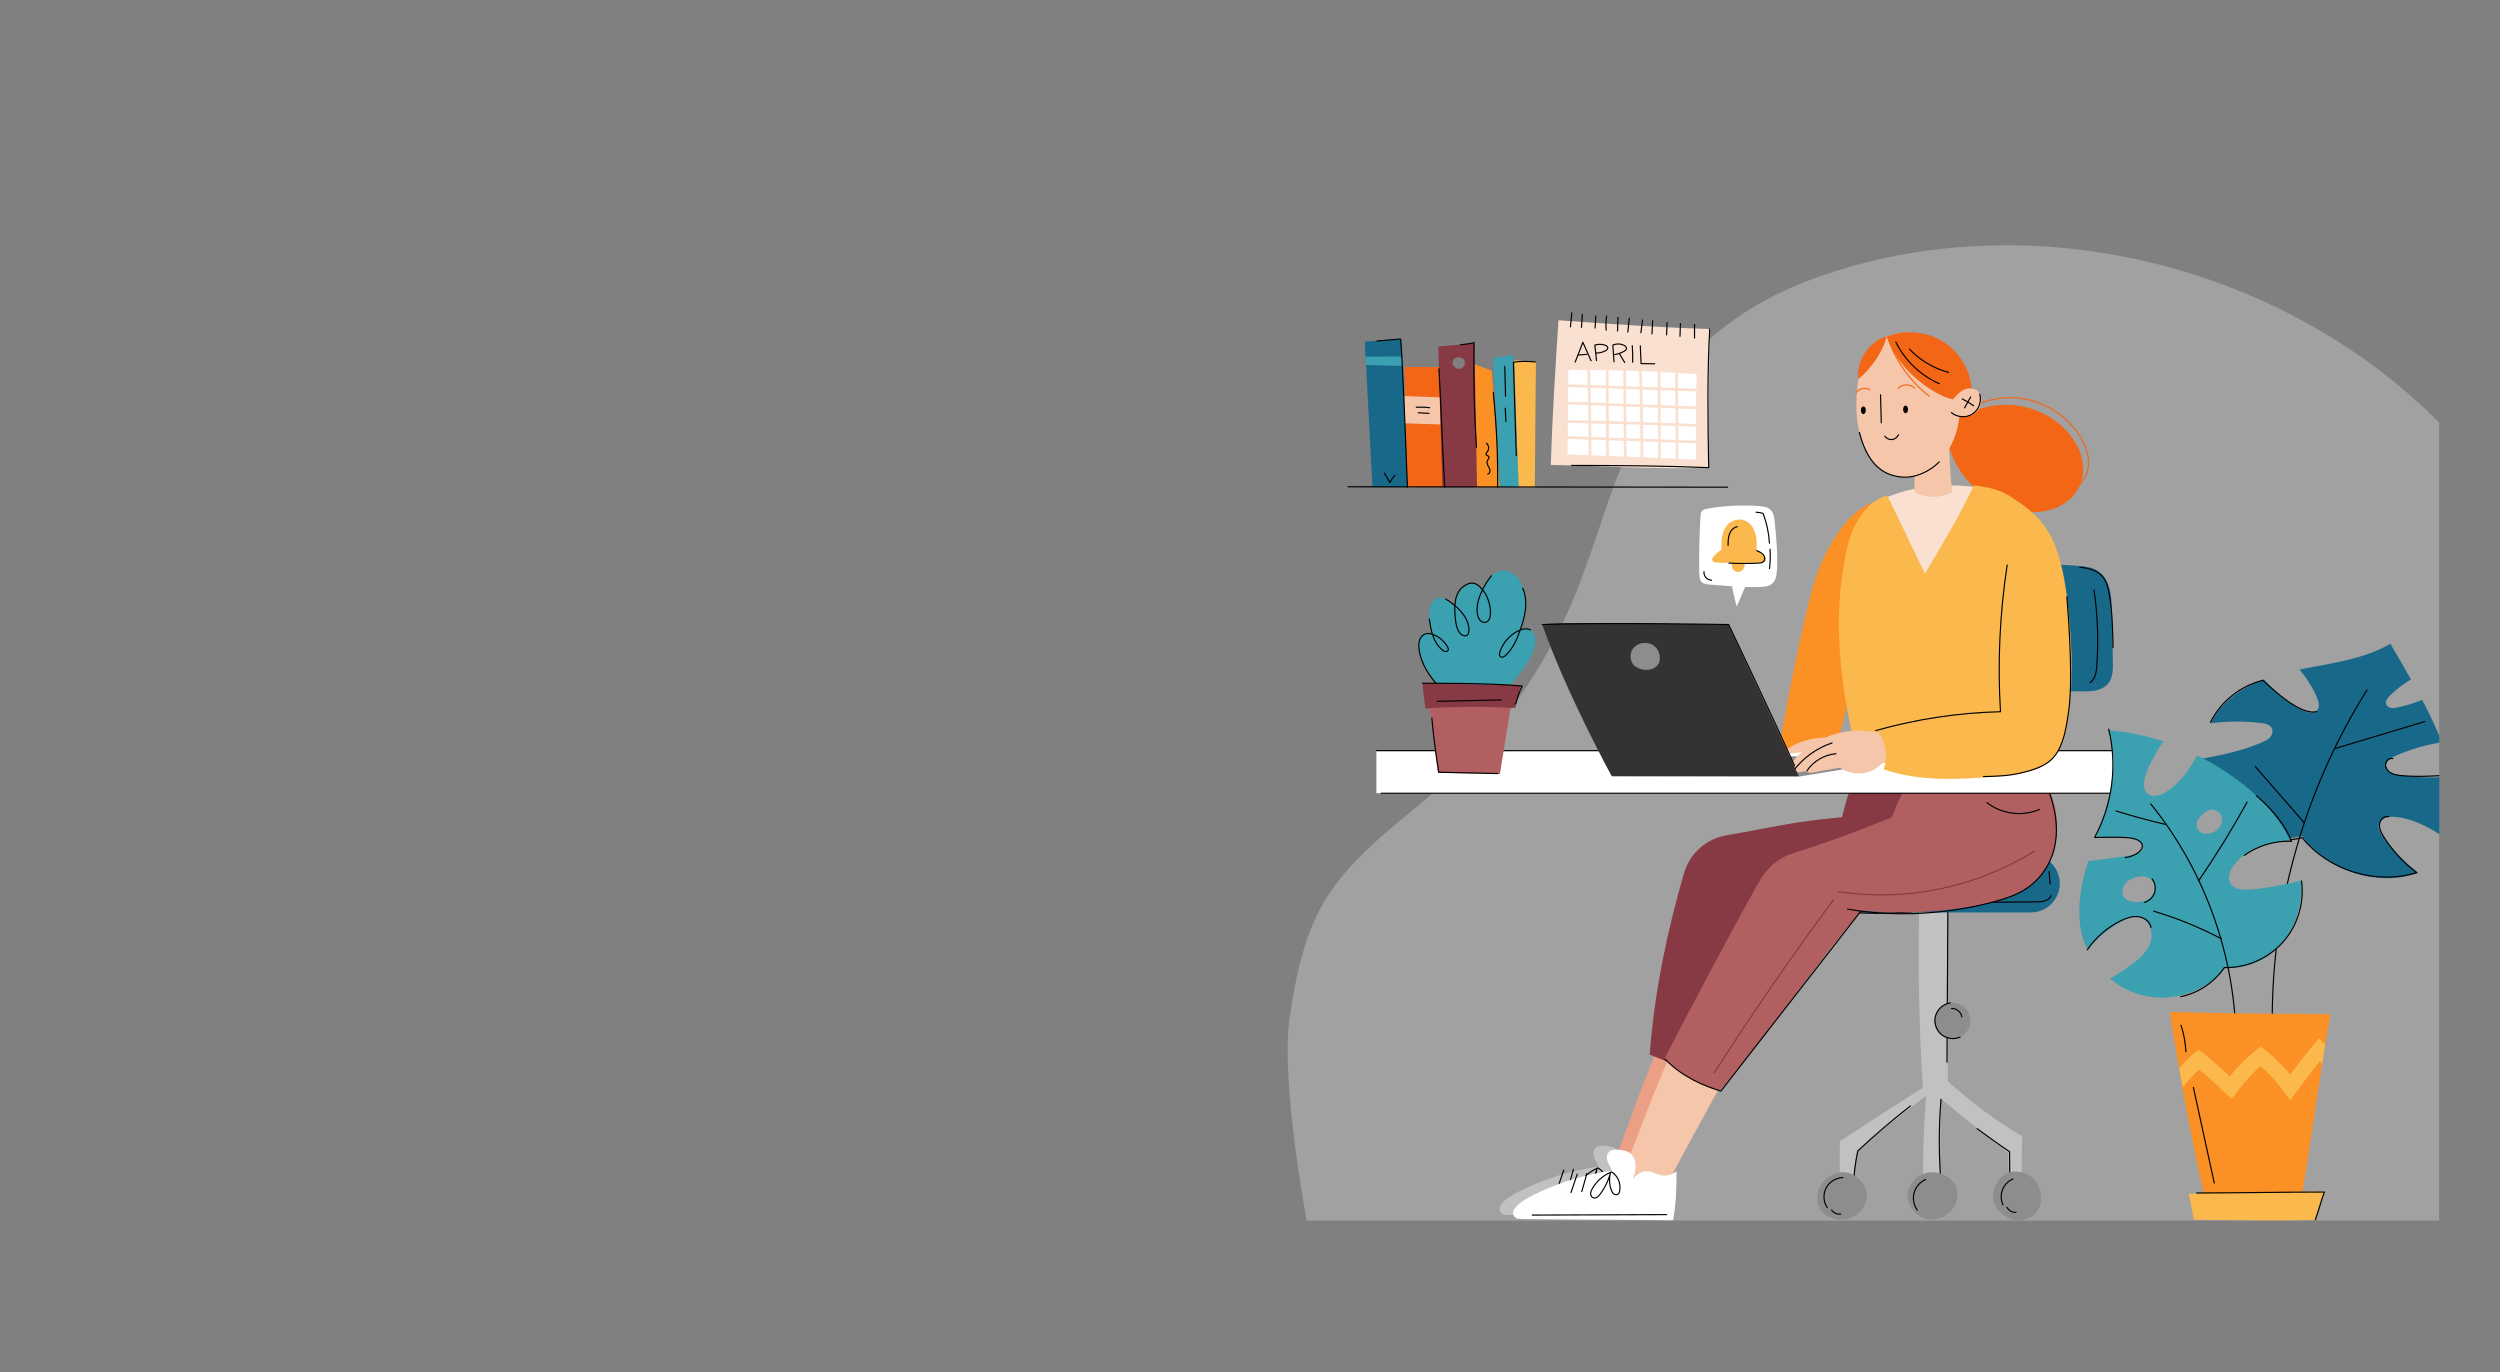 <?xml version="1.0" encoding="UTF-8"?>
<svg id="a" data-name="Layer 1" xmlns="http://www.w3.org/2000/svg" xmlns:xlink="http://www.w3.org/1999/xlink" viewBox="0 0 1399.41 768.08">
  <rect x="0" y="0" width="1399.41" height="768.08" fill="#808080" stroke="none"/>
  <defs>
    <style>
      .c {
        fill: #c1c1c1;
      }

      .c, .d, .e, .f, .g, .h, .i, .j, .k, .l, .m, .n, .o, .p, .q, .r {
        stroke-width: 0px;
      }

      .d {
        fill: #186889;
      }

      .s {
        opacity: .5;
      }

      .e {
        fill: #353234;
      }

      .f {
        fill: #fbb94d;
      }

      .g {
        fill: #f5c6a9;
      }

      .i, .t, .u, .v, .w {
        fill: none;
      }

      .x {
        clip-path: url(#b);
      }

      .j {
        fill: #b15f60;
      }

      .k {
        fill: #fff;
      }

      .l {
        fill: #8d8d8d;
      }

      .t {
        opacity: .01;
      }

      .t, .u {
        stroke: #000;
      }

      .t, .u, .v, .w {
        stroke-linecap: round;
        stroke-linejoin: round;
        stroke-width: .65px;
      }

      .m {
        fill: #f36615;
      }

      .n {
        fill: #eba085;
      }

      .o {
        fill: #f9e0d1;
      }

      .p {
        fill: #873944;
      }

      .q {
        fill: #fb9024;
      }

      .v {
        stroke: #873944;
      }

      .w {
        stroke: #f36615;
      }

      .r {
        fill: #3ba0b0;
      }
    </style>
    <clipPath id="b">
      <rect class="i" width="1365.46" height="768.08"/>
    </clipPath>
  </defs>
  <g class="x">
    <g class="s">
      <path class="c" d="m1382.37,255.14c-82.76-98.21-225.43-141.27-348.7-105.25-16.08,4.7-31.86,10.64-46.52,18.73-27.57,15.22-50.86,38.12-66.55,65.43-18.03,31.38-25.79,67.49-39.7,100.91-16.6,39.88-42.18,76-74.29,104.9-22.93,20.63-49.69,38.29-65.35,64.86-11.48,19.49-15.99,42.23-19.33,64.6-5.31,35.64,9.51,113.93,9.51,113.93h667.97l-17.03-428.11Z"/>
    </g>
    <g>
      <g>
        <path class="c" d="m1089.84,500.9c.17,34.77.34,69.55.51,104.32,13.08,11.97,26.95,22.17,41.7,30.87-.52,11.28-.44,21.65-.36,32.02-2.08-.11-4.47-.12-6.85-.14-.2-7.15-.48-14.92-.76-22.69-12.92-10.09-25.56-20.03-37.78-30.46.08,16.69-.29,33.6-.66,50.51-3.38.89-6.33.65-9.28.4-.06-16.45.39-34.4,1.77-52.28-13.43,10.09-26.31,20.05-38.66,30.64-1.36,7.33-1.77,13.85-2.18,20.37-2.65.38-4.97.19-7.29,0-.28-8.65-.19-17.15-.09-25.65,15.94-10.45,31.19-20.2,46.44-29.95-2.33-36.38-2.97-73.66-1.73-110.94,5.23-.06,10.46,1.08,15.2,2.97Z"/>
        <path class="u" d="m1037.4,663.64c.41-6.64,1.17-13.27,2.56-19.43,9.41-8.82,19.23-17.21,29.42-25.12"/>
        <path class="u" d="m1086.51,615.32c-1.35,16.31-1.28,32.74.2,49.05"/>
        <path class="u" d="m1106.72,631.78c6.12,4.48,12.25,8.95,18.15,12.91.08,7.92.16,15.84.25,23.76"/>
        <path class="u" d="m1090.37,505.68c-.17,29.63-.35,59.25-.52,88.88"/>
        <g>
          <path class="l" d="m1088.3,562.29c-3.78,1.9-6.1,6.37-5.47,10.56.63,4.19,4.14,7.79,8.32,8.5,4.18.72,8.69-1.5,10.68-5.24,1.99-3.74,1.29-8.72-1.64-11.78-2.93-3.06-7.92-4.03-11.88-2.04Z"/>
          <path class="u" d="m1091.8,561.38c-3.79.51-7.15,3.37-8.27,7.03-1.12,3.65.08,7.91,2.93,10.45,2.85,2.54,7.22,3.23,10.72,1.7"/>
          <path class="u" d="m1092.41,564.52c2.71-.15,5.36,2,5.77,4.69"/>
        </g>
        <g>
          <path class="d" d="m1016.09,494.59h0c0-8.93,7.24-16.16,16.16-16.16h104.58c8.93,0,16.16,7.24,16.16,16.16h0c0,8.93-7.24,16.16-16.16,16.16h-104.58c-8.93,0-16.16-7.24-16.16-16.16Z"/>
          <path class="u" d="m1016.85,491.69c-.39,2.9-.77,5.84-.36,8.74s1.73,5.79,4.14,7.46c2.11,1.47,4.78,1.83,7.34,2.11,13.99,1.5,28.13,1.62,42.15.37"/>
          <path class="u" d="m1100.77,505.17c13.14-.11,26.28-.22,39.42-.34,3.04-.03,6.8-.53,7.83-3.39"/>
          <path class="u" d="m1147,487.9c.2,2.32.4,4.65.6,6.97"/>
        </g>
        <g>
          <path class="l" d="m1118.09,676.74c4.48,6.2,12.81,8.53,19.79,3.85,2.53-1.69,4-4.64,4.49-7.64.84-5.07-1.03-10.55-4.93-13.89-3.91-3.33-9.77-4.28-14.43-2.14-4.67,2.15-10.8,11.67-4.92,19.81Z"/>
          <path class="u" d="m1126.76,659.95c-2.65,1.13-4.81,3.36-5.84,6.05-1.04,2.69-.94,5.79.27,8.4"/>
          <path class="u" d="m1123.4,675.77c.96,1.82,3.04,3,5.1,2.87"/>
        </g>
        <g>
          <path class="l" d="m1027.41,656.86c-7.25,2.44-11.93,9.72-9.53,17.77.87,2.91,3.25,5.19,5.97,6.55,4.59,2.3,10.39,2.14,14.72-.61,4.34-2.75,6.98-8.06,6.31-13.16s-7.96-13.77-17.47-10.56Z"/>
          <path class="u" d="m1031.62,659.16c-3.87.05-7.63,2.36-9.42,5.79-1.79,3.43-1.55,7.84.62,11.04"/>
          <path class="u" d="m1025.21,677.35c1.16,1.57,3.18,2.46,5.12,2.25"/>
        </g>
        <g>
          <path class="l" d="m1082.91,682.56c7.58-1.01,13.57-7.25,12.76-15.62-.29-3.03-2.2-5.72-4.61-7.57-4.07-3.13-9.78-4.09-14.57-2.22-4.78,1.86-8.39,6.58-8.71,11.7-.32,5.13,5.17,15.04,15.13,13.71Z"/>
          <path class="u" d="m1077.91,660.24c-3.12,1.34-5.57,4.15-6.46,7.43-.89,3.28-.21,6.94,1.8,9.68"/>
        </g>
      </g>
      <g>
        <g>
          <path class="n" d="m961.12,594.52c-11.5,22.66-24.02,43.8-35.52,66.46-8.71-3.87-15.13-9.02-20.64-15.01,7.93-17.95,15.68-45.22,26.31-65.22,7.25,3.96,22.32,12.22,29.85,13.77Z"/>
          <path class="c" d="m928.92,680.83c1.87-9.68,1.87-17.62,2.01-27.48-2.18,1.92-6.07,3.09-9.47,2.14-1.73-.48-3.3-1.46-5.05-1.89-3.94-.99-8.44,1.27-10.08,4.8.86-2.66,1.72-5.37,1.68-8.17-.04-2.79-1.14-5.72-3.47-7.26-1.75-1.15-3.92-1.38-6.01-1.58-1.93-.18-4.17-.24-5.45,1.2-3.22,3.64,1.17,8.15,1.72,10.44-15.1,2.12-29.86,6.66-43.54,13.4-16.66,8.21-11.53,12.79-9.41,13.52,1.29.45,85.22.66,87.07.87Z"/>
          <path class="u" d="m894.58,653.77c-4.49,1.74-8.35,5.05-10.76,9.22-.51.88-.96,1.84-.98,2.86-.01,1.02.53,2.1,1.49,2.44,1.43.5,2.82-.77,3.73-1.98,2.78-3.69,4.82-7.94,5.96-12.41-.94,3.25-.82,6.8.35,9.97.28.77.65,1.54,1.26,2.08.62.54,1.55.79,2.28.41.78-.41,1.09-1.36,1.22-2.23.61-3.96-1.01-8.2-4.56-10.35Z"/>
          <path class="u" d="m925.39,677.66c-25.07.09-50.15.17-75.22.26"/>
          <path class="u" d="m880.74,654.57c-.96,3.38-1.92,6.77-2.87,10.15.03-.19.05-.37.08-.56"/>
          <path class="u" d="m875.3,655c-1.15,3.43-2.3,6.85-3.45,10.28"/>
          <path class="t" d="m869.83,656.27c-.82,3.22-1.64,6.45-2.46,9.67"/>
        </g>
        <path class="p" d="m1042.93,428.64c-6.51,8.54-9.34,18.48-11.82,28.76-30.03,2.95-35.23,5.06-64.83,10.2-11.29,1.96-20.45,10.22-23.65,21.22-9.59,33.02-16.55,66.8-19.21,101.5,7.6,3.13,15.21,6.25,23.68,8.41,14.19-30.84,29.9-60.99,47.13-89.97l3.94-5.13c29.26-1.31,58.53-2.61,87.79-3.92,5.02-.22,10.24-.5,14.68-2.85,5.36-2.84,8.82-8.34,10.98-14,5.04-13.26,3.76-29.07-4.44-40.64-8.2-11.58-49.77-15.9-64.26-13.57Z"/>
        <g>
          <path class="g" d="m968.67,596.76c-11.5,22.66-24.02,43.8-35.52,66.46-8.71-3.87-21.64,7.42-24.45-7.71,7.93-17.95,19.48-52.52,30.11-72.52,7.25,3.96,22.32,12.22,29.85,13.77Z"/>
          <path class="k" d="m936.48,683.07c1.87-9.68,1.87-17.62,2.01-27.48-2.18,1.92-6.07,3.08-9.47,2.14-1.73-.48-3.3-1.46-5.05-1.89-3.94-.99-8.44,1.27-10.09,4.8.86-2.66,1.72-5.37,1.68-8.17-.04-2.79-1.14-5.72-3.47-7.26-1.75-1.15-3.92-1.38-6.01-1.58-1.93-.18-4.17-.24-5.45,1.2-3.22,3.64,1.17,8.15,1.72,10.44-15.1,2.12-29.86,6.66-43.54,13.4-16.66,8.21-11.53,12.79-9.41,13.52,1.29.45,85.22.66,87.07.87Z"/>
          <path class="u" d="m902.14,656.01c-4.49,1.74-8.35,5.05-10.76,9.22-.51.88-.96,1.84-.98,2.86-.01,1.02.53,2.1,1.49,2.44,1.43.5,2.82-.77,3.73-1.98,2.78-3.69,4.82-7.94,5.96-12.41-.94,3.25-.82,6.8.35,9.97.28.77.65,1.54,1.26,2.08.62.54,1.55.79,2.28.41.78-.41,1.09-1.36,1.22-2.23.61-3.96-1.01-8.2-4.56-10.35Z"/>
          <path class="u" d="m932.95,679.9c-25.07.09-50.15.17-75.22.26"/>
          <path class="u" d="m888.3,656.81c-.96,3.38-1.92,6.77-2.87,10.15.03-.19.05-.37.08-.56"/>
          <path class="u" d="m882.86,657.24c-1.15,3.43-2.3,6.85-3.45,10.28"/>
          <path class="t" d="m877.39,658.51c-.82,3.22-1.64,6.45-2.46,9.67"/>
        </g>
        <g>
          <path class="j" d="m1058.69,457.67c-1.95.61-27.22,11.28-53.56,19.45-11.55,3.58-16.72,9.49-22.57,20.07-17.36,31.36-34.1,63.15-50.86,95.37,8.99,8.55,19.87,15.1,30.97,17.96,26.18-30.2,53.65-71.2,79.33-100.81,21.66,2.01,43.59,1.04,64.99-2.87,12.05-2.2,24.56-5.67,33.2-14.36,7.91-7.95,11.54-19.53,11.26-30.75-.28-11.21-4.19-22.1-10.56-31.53-73.54-26.34-79.76,26.71-82.19,27.47Z"/>
          <path class="u" d="m1034.18,508.86c27.23,4.86,55.87,2.5,78.67-3.22,12.17-3.05,22.21-6.29,29.97-16.15,14.22-18.08,6.71-40.94,2.58-49.84"/>
          <path class="u" d="m1112.27,449.3c8.14,6.44,19.88,7.94,29.38,3.77"/>
          <path class="v" d="m1138.86,476.35c-32.35,20.38-72.16,28.61-109.94,22.74"/>
          <path class="v" d="m1026.34,503.65c-23.34,31.48-45.6,63.77-66.71,96.79"/>
          <path class="u" d="m1041.37,510.38c-26.28,33.73-52.55,67.47-78.09,100.39-9.59-3.04-20.81-7.42-31.23-17.84"/>
        </g>
      </g>
      <g>
        <rect class="k" x="770.45" y="420.2" width="421.5" height="23.82"/>
        <line class="u" x1="1189.23" y1="420.2" x2="770.45" y2="420.2"/>
        <line class="u" x1="1191.95" y1="444.02" x2="773.17" y2="444.03"/>
      </g>
      <g>
        <g>
          <path class="d" d="m1333.7,467.97c-1.25-1.75-2.5-3.75-2.2-5.88.28-2.03,1.99-3.65,3.91-4.35,1.92-.7,4.04-.63,6.07-.4,11.39,1.33,21.42,7.49,30.83,14.28,3.77-8.51,3.73-18.56,2.32-27.9-.47-3.1-1.07-6.17-1.78-9.2-10.12,1.08-20.39.81-30.44-.83-2.93-.48-6.5-1.75-6.78-4.71-.27-2.81,2.69-4.74,5.27-5.88,8.28-3.64,17.03-6.2,25.96-7.61-3.13-8.03-6.89-15.91-11.01-23.71-4.46,1.79-9.07,3.21-13.77,4.22-1.21.26-2.46.5-3.68.27-1.22-.23-2.41-1.02-2.76-2.21-.49-1.68.79-3.31,2.03-4.55,3.56-3.55,7.58-6.64,11.91-9.2-3.76-6.65-7.67-13.29-11.55-19.98-14.73,8.66-32.23,10.76-49,14.05-.63.12-1.26.25-1.89.38,4.02,4.81,7.53,10.09,9.91,15.97.92,2.28,1.56,5.18-.13,6.97-1.82,1.93-5.01,1.22-7.43.14-8.7-3.89-15.71-10.57-22.27-17.57-9.06,3.42-17.38,8.25-23.72,15.49-2.41,2.76-4.42,5.83-6.02,9.1,9.42-1.23,18.99-1.27,28.41-.1,2.27.28,4.89.88,5.86,2.95.77,1.64.15,3.67-1.07,5.01s-2.9,2.14-4.57,2.86c-10.54,4.52-21.8,6.98-33.27,9.04-.1,8.36,2.02,16.74,6.47,23.84,10.03,16,31.06,24.19,49.17,19.57,11.33,14.82,29.9,23.83,48.55,23.56,5.58-.08,11.3-1.08,16.54-3.08-7.58-5.84-14.3-12.78-19.88-20.56Z"/>
          <path class="u" d="m1324.96,386.24c-34.04,54.19-52.63,117.96-53.04,181.95"/>
          <path class="u" d="m1307.22,418.95c16.65-5,33.3-10.01,49.94-15.01"/>
          <path class="u" d="m1262.41,429.06c9.18,10.54,18.35,21.08,27.53,31.62"/>
          <path class="u" d="m1246.02,456.72c10.7,11.22,27.64,16.06,42.65,12.18,14.89,18.48,41.46,26.59,64.12,19.57-7.27-5.46-13.53-12.25-18.4-19.93-1.37-2.16-2.67-4.58-2.42-7.13.25-2.55,2.77-4.99,5.21-4.2"/>
          <path class="u" d="m1339.48,424.66c-1.92-.62-4.01,1.21-4.13,3.22-.12,2.01,1.29,3.87,3.05,4.85,1.76.98,3.82,1.25,5.82,1.43,9.42.85,18.91.22,28.35-.41,1.92,4.25,2.93,8.92,2.92,13.59"/>
          <path class="u" d="m1237.35,404.3c5.73-11.6,16.77-20.43,29.34-23.49,5.34,4.93,21.07,19.87,30.02,17.52"/>
        </g>
        <g>
          <path class="r" d="m1259.14,497.96c-3.86.26-8.45-.07-10.5-3.35-1.95-3.13-.45-7.29,1.74-10.26,4.37-5.91,11.17-9.66,18.25-11.63,4.36-1.21,8.84-1.8,13.36-2.13-1.36-2.87-2.92-5.66-4.64-8.32-7.58-11.72-18.19-21.24-29.73-29.1-5.65-3.85-11.56-7.32-17.66-10.36-4.43,8.01-9.66,15.55-17.28,20.42-3.18,2.04-7.64,3.43-10.52.98-2.8-2.39-2.26-6.82-1.1-10.31,2.26-6.78,5.92-12.95,9.9-18.93-10.08-3.31-20.51-5.45-31.11-6.19,4.73,12.39,3.57,26.3.26,39.14-1.87,7.23-4.38,14.27-6.88,21.32,7.1-.42,14.3-1.76,21.09.17,1.39.4,2.79.95,3.83,1.97,1.04,1.01,1.64,2.57,1.2,3.95-.68,2.11-3.25,2.82-5.44,3.19-8.29,1.41-16.63,2.55-24.99,3.42-.39,1.26-.78,2.52-1.14,3.78-3.67,12.74-5.6,26.46-1.92,39.2.63,2.19,1.44,4.32,2.4,6.38,5.38-5.73,11.5-10.77,18.16-14.93,3.34-2.09,7.24-4.03,11.06-3.09,5.55,1.35,8.06,8.43,6.38,13.89-1.67,5.46-6.24,9.49-10.84,12.88-3.82,2.82-7.81,5.41-11.94,7.77,5.62,4.65,12.28,8.02,19.4,9.59,16.22,3.58,34.19-2.37,45.5-15.69,7.37.55,14.87-1.38,21.22-5.16,11.99-7.15,19.47-20.69,20.8-34.59.29-3.01.3-6.02.08-9.02-9.55,2.26-19.16,4.34-28.94,5Zm-55.89,4.77c-2.29,1.82-5.37,2.4-8.29,2.19-2.24-.16-4.61-.88-5.93-2.69-1.69-2.32-1.03-5.77.89-7.9,1.92-2.13,4.79-3.16,7.61-3.69,3.98-.75,7.49,1.53,8.41,4.3s-.39,5.97-2.68,7.79Zm39.75-40.48c-1.2,2.22-3.52,3.71-5.99,4.25-2.4.53-5.27.04-6.65-2-1.25-1.87-.83-4.47.41-6.35,1.25-1.87,3.17-3.17,5.03-4.42,1.73-1.16,5-.52,6.64,1.4,1.64,1.92,1.75,4.89.55,7.11Z"/>
          <path class="u" d="m1203.9,449.98c31.89,39.33,49.13,90.27,47.68,140.88"/>
          <path class="u" d="m1230.68,493.04c9.77-14.22,18.84-28.91,27.16-44.03"/>
          <path class="u" d="m1243.5,525.54c-12.09-6.4-24.82-11.6-37.93-15.49"/>
          <path class="u" d="m1211.87,461.42c-9.22-2.18-18.36-4.66-27.42-7.44"/>
          <path class="u" d="m1180.39,408.13c4.81,20.15,2.22,41.97-7.9,60.63,6.58,0,17.32-.49,21.83.66,8.72,2.22,4.95,9.18-4.69,10.64"/>
          <path class="u" d="m1204.69,492.03c1.66,2.15,2.17,5.12,1.33,7.7-.84,2.58-3,4.68-5.61,5.44"/>
          <path class="u" d="m1263.01,445.36c9.73,8.36,16.08,16.57,19.78,25.56-9.38-.41-18.87,2.41-26.49,7.88"/>
          <path class="u" d="m1288.31,493.14c1.69,12.19-2.22,25.04-10.41,34.23-8.19,9.18-20.51,14.54-32.81,14.25-5.62,8.3-14.57,14.28-24.4,16.29"/>
          <path class="u" d="m1168.42,531.62c4.71-6.93,11.26-12.59,18.8-16.25,3.01-1.46,6.33-2.63,9.65-2.25s6.62,2.71,7.19,6.01"/>
        </g>
        <g>
          <path class="q" d="m1286.16,682.76c6.79-37.95,11.82-78.41,18.38-115.02-29.35-.24-59.27-.45-89.97-1.29,5.89,37.95,13.26,78.95,22.6,116.31,17.01-.22,30.99.8,48.99,0Z"/>
          <path class="f" d="m1225.08,668.24c.61,1.31,1.87,9.52,2.92,14.52,1.77.17,66.43.55,68.07,0,.82-4.55,3.54-11.35,5.09-15.93-25.31.36-50.62.73-76.08,1.41Z"/>
          <path class="u" d="m1229.61,667.79c22.97,0,47.95-.53,71.46-.53-1.67,4.63-3.34,10.86-5.02,15.49"/>
          <path class="f" d="m1301.44,584.51l-3.33-3.41-3.04,3.67c-4.35,5.26-8.74,10.88-13.11,16.76-4.04-4.94-8.67-9.51-13.8-13.64l-2.67-2.14-2.68,2.13c-5.19,4.12-10.11,9.01-14.65,14.57-4.74-4.35-9.64-8.79-14.79-12.8l-2.79-2.17-2.66,2.33c-2.77,2.42-5.47,5.09-8.12,8.03.65,3.64,1.31,7.28,1.99,10.91,3.01-3.78,6.04-7.13,9.13-10.09,4.34,3.57,8.49,7.38,12.85,11.38l5.5,5.05,2.83-3.79c4.12-5.51,8.6-10.38,13.35-14.5,4.99,4.34,9.38,9.16,13.08,14.36l3.47,4.86,3.5-4.84c4.34-6,8.72-11.76,13.07-17.17.43.48.85.97,1.26,1.46.57-3.6,1.16-7.19,1.76-10.78-.06-.06-.11-.12-.17-.18Z"/>
          <path class="u" d="m1220.88,573.9c1.53,4.78,2.45,9.76,2.71,14.78"/>
          <path class="u" d="m1227.78,608.72c3.9,17.84,7.8,35.69,11.7,53.53"/>
        </g>
      </g>
      <g>
        <path class="o" d="m956.48,261.77c-26.26,1.14-62.13-1.1-88.41-1.51.87-27.3,2.52-53.89,4.33-80.99,28.11,2.04,56.23,4.09,85.02,4.9-.88,2.74-1.09,74.79-.95,77.61Z"/>
        <g>
          <path class="u" d="m879.84,175.08c-.25,2.63-.5,5.26-.76,7.89"/>
          <path class="u" d="m885.74,175.95c-.17,2.42-.33,4.84-.49,7.26"/>
          <path class="u" d="m893.29,176.95c-.14,2.22-.28,4.44-.42,6.66"/>
          <path class="u" d="m899.34,176.92c-.42,2.6-.5,5.25-.25,7.86"/>
          <path class="u" d="m905.67,177.64l-.23,7.6"/>
          <path class="u" d="m912,178.15c-.26,2.57-.53,5.14-.79,7.71"/>
          <path class="u" d="m919.42,179.11c-.3,2.38-.6,4.76-.9,7.15"/>
          <path class="u" d="m925.1,179.56c-.13,2.44-.26,4.89-.38,7.33"/>
          <path class="u" d="m933.17,180.52c-.09,2.31-.18,4.62-.27,6.93"/>
          <path class="u" d="m940.63,181.12c-.08,2.37-.16,4.74-.23,7.11"/>
          <path class="u" d="m948.54,181.66c0,2.51,0,5.01,0,7.52"/>
        </g>
        <g>
          <path class="u" d="m881.72,202.66c1.45-3.63,2.89-7.26,4.3-11.1,1.53,3.47,3.07,6.94,4.6,10.4"/>
          <path class="u" d="m883.52,198.73c1.56-.13,3.12-.25,4.68-.38"/>
          <path class="u" d="m893.65,201.82c-.28-2.99-.57-5.99-.93-8.64,1.84-.59,3.86-.58,5.69.03.74.25,1.57.75,1.58,1.54.01.7-.64,1.22-1.25,1.56-1.65.91-3.55,1.36-5.43,1.3"/>
          <path class="u" d="m903.45,202.51c-.19-3.11-.39-6.22-.64-9.32,1.93-.87,4.23-.85,6.14.06.4.19.79.42,1.08.76.29.34.47.79.39,1.23-.11.64-.71,1.07-1.28,1.38-1.63.92-3.42,1.55-5.27,1.86"/>
          <path class="u" d="m906.5,197.99c1.02,1.62,2,3.26,2.94,4.92"/>
          <path class="u" d="m913.68,193.51c.24,3.09.32,6.18.23,9.28"/>
          <path class="u" d="m918.18,193.6c.17,3.19.33,6.38.43,9.93,2.53.04,5.05.07,7.58.11"/>
        </g>
        <g>
          <path class="k" d="m928.08,245.91l-.03-7.83c-2.78-.1-5.56-.19-8.35-.28.03,2.61.05,5.22.07,7.82l8.3.29Z"/>
          <path class="k" d="m919.36,218.06c.07,2.78.13,5.57.18,8.35l8.48.32-.03-8.37-8.63-.3Z"/>
          <path class="k" d="m919.32,216.54l8.67.3-.03-8.68c-2.96-.14-5.92-.27-8.89-.38.09,2.91.18,5.83.25,8.75Z"/>
          <path class="k" d="m910.25,217.74l.06,8.33,7.72.29c-.05-2.79-.11-5.57-.18-8.35l-7.6-.27Z"/>
          <path class="k" d="m918.27,245.56c-.02-2.6-.04-5.21-.07-7.82-2.61-.08-5.21-.16-7.82-.24l.05,7.78,7.83.28Z"/>
          <path class="k" d="m910.24,216.23l7.57.27c-.07-2.92-.16-5.84-.25-8.75-2.46-.09-4.92-.17-7.37-.24l.06,8.73Z"/>
          <path class="k" d="m928.05,236.56l-.03-8.32-8.46-.32c.05,2.78.09,5.57.13,8.36,2.79.09,5.57.18,8.36.28Z"/>
          <path class="k" d="m918.18,236.23c-.03-2.79-.08-5.58-.13-8.36l-7.74-.29.06,8.41c2.6.08,5.2.16,7.81.24Z"/>
          <path class="k" d="m937.91,236.91l-.06-8.3-8.31-.31.03,8.31c2.78.1,5.56.2,8.34.3Z"/>
          <path class="k" d="m889.14,235.44c-.04-2.88-.08-5.77-.13-8.65l-11.25-.42c-.03,2.94-.06,5.88-.09,8.83,3.82.08,7.64.16,11.47.25Z"/>
          <path class="k" d="m889.16,236.95c-3.84-.09-7.68-.17-11.51-.25-.03,2.48-.05,4.95-.08,7.43l11.66.41c-.02-2.53-.04-5.06-.07-7.59Z"/>
          <path class="k" d="m888.8,216.98l-10.97-.39c-.02,2.75-.04,5.5-.06,8.25l11.21.42c-.05-2.76-.11-5.52-.18-8.28Z"/>
          <path class="k" d="m939.28,217.25l10.24.36c.06-2.72.13-5.44.22-8.16-3.5-.25-7.01-.47-10.52-.68l.06,8.48Z"/>
          <polygon class="k" points="929.5 218.42 929.53 226.79 937.84 227.1 937.78 218.71 929.5 218.42"/>
          <path class="k" d="m937.97,246.25l-.05-7.83c-2.78-.1-5.56-.2-8.35-.3l.03,7.84,8.37.29Z"/>
          <path class="k" d="m929.5,216.9l8.27.29-.06-8.51c-2.75-.16-5.5-.31-8.25-.44l.03,8.66Z"/>
          <path class="k" d="m908.86,235.95l-.06-8.43-8.31-.31.03,8.51c2.78.07,5.56.15,8.34.23Z"/>
          <path class="k" d="m937.98,247.77l-8.38-.29.03,8.91c2.8.12,5.61.25,8.41.38l-.06-9Z"/>
          <polygon class="k" points="900.46 217.39 900.48 225.7 908.79 226.01 908.74 217.69 900.46 217.39"/>
          <path class="k" d="m949.31,238.88c-3.29-.13-6.59-.27-9.89-.39l.05,7.82,9.87.35c-.02-2.6-.04-5.2-.04-7.78Z"/>
          <path class="k" d="m949.35,229.04l-9.99-.37.06,8.3c3.3.12,6.6.26,9.9.39,0-2.78.01-5.55.04-8.32Z"/>
          <path class="k" d="m918.28,247.08l-7.83-.28.06,8.81c2.6.1,5.2.2,7.79.3,0-2.94,0-5.89-.02-8.84Z"/>
          <path class="k" d="m928.12,256.32l-.03-8.9-8.3-.29c.02,2.95.02,5.9.02,8.85,2.77.11,5.54.23,8.31.34Z"/>
          <path class="k" d="m939.49,247.82l.06,9.01c3.31.16,6.63.32,9.94.5-.05-3.07-.09-6.12-.12-9.17l-9.88-.35Z"/>
          <path class="k" d="m889.24,246.05l-11.69-.41c-.04,2.9-.07,5.79-.11,8.69,3.94.17,7.88.32,11.81.47,0-2.91,0-5.83-.02-8.75Z"/>
          <path class="k" d="m888.76,215.47c-.07-2.8-.16-5.59-.24-8.38-3.55-.03-7.09-.05-10.64-.05,0,2.67-.03,5.36-.04,8.04l10.92.38Z"/>
          <path class="k" d="m939.35,227.15l10.01.37c.03-2.81.08-5.61.13-8.41l-10.2-.36.06,8.39Z"/>
          <path class="k" d="m900.45,215.88l8.27.29-.06-8.72c-2.75-.08-5.5-.14-8.24-.19l.03,8.62Z"/>
          <path class="k" d="m899.01,235.68l-.03-8.52-8.45-.32c.05,2.88.09,5.75.13,8.63,2.78.07,5.57.14,8.35.21Z"/>
          <path class="k" d="m890.32,217.04c.07,2.76.13,5.52.18,8.29l8.48.32-.03-8.3-8.63-.3Z"/>
          <path class="k" d="m908.93,245.23l-.05-7.77c-2.78-.08-5.57-.16-8.35-.23l.03,7.71,8.37.29Z"/>
          <path class="k" d="m890.28,215.52l8.66.3-.03-8.59c-2.96-.05-5.91-.09-8.87-.12.09,2.8.17,5.6.24,8.41Z"/>
          <path class="k" d="m899.08,255.18l-.03-8.78-8.3-.29c.02,2.92.02,5.84.02,8.75,2.77.11,5.54.21,8.31.32Z"/>
          <path class="k" d="m899.04,244.89l-.03-7.69c-2.78-.07-5.56-.14-8.34-.21.03,2.54.05,5.08.07,7.61l8.3.29Z"/>
          <path class="k" d="m908.94,246.75l-8.38-.29.03,8.78c2.8.11,5.61.21,8.41.32l-.06-8.81Z"/>
        </g>
        <path class="u" d="m957.03,184.2c-1.37,25.18-1.06,51.75-.56,77.57-25.11-1.06-51.66-1.24-76.71-1.24"/>
      </g>
      <g>
        <path class="w" d="m1090.76,237.93c9.42-10.52,23.86-16.32,37.94-15.24,14.08,1.08,27.47,9.03,35.17,20.86,3.01,4.63,5.21,9.96,5.19,15.49-.02,5.52-2.58,11.22-7.31,14.06"/>
        <path class="m" d="m1089.19,242.08c1.36,10.1,5.79,19.76,12.55,27.38s15.82,13.17,25.68,15.73c6.9,1.79,14.31,2.12,21.11-.04,6.8-2.16,12.9-6.99,15.71-13.54,2.15-5,2.29-10.73.88-15.99-1.41-5.25-4.31-10.03-7.95-14.07-7.97-8.83-19.58-14.17-31.45-14.88-11.87-.7-23.89,3.14-33.63,9.92-.88,1.65-1.76,3.3-2.89,5.48Z"/>
      </g>
      <polygon class="l" points="1071.56 424.14 1006.94 434.7 902.18 434.49 970.48 423.01 1071.56 424.14"/>
      <g>
        <path class="d" d="m1117.39,386.22c15.77.27,31.53.54,47.3.81,2.8.05,5.63.09,8.37-.5,2.74-.59,5.42-1.9,7.15-4.1,2.57-3.28,2.59-7.81,2.5-11.97-.21-9.7-.42-19.39-.63-29.09-.09-4-.18-8.05-1.22-11.91-1.04-3.87-3.13-7.59-6.47-9.8-3.44-2.29-7.76-2.71-11.88-3.01-12.32-.88-24.69-1.13-37.36-.71-3.45,23.16-5.96,46.46-7.77,70.29Z"/>
        <g>
          <path class="u" d="m1164.2,317.54c4.6.41,9.49,1.54,12.55,5,2.35,2.65,3.26,6.26,3.88,9.75,1.79,9.96,1.98,20.13,2.16,30.25"/>
          <path class="u" d="m1172.15,330.3c2.07,14.05,2.59,28.33,1.56,42.5-.25,3.45-.86,7.35-3.74,9.27"/>
        </g>
      </g>
      <g>
        <path class="o" d="m1082.96,347.62c15.8-20.12,29.47-47.4,34.85-72.41-17.13-4.62-35.75-4.84-52.9.08-4.79,1.37-9.47,3.15-15.1,5.83,8.25,23.27,16.95,49.02,33.16,66.5Z"/>
        <g>
          <path class="q" d="m995.49,420.48s7.96-45.48,14.97-74.92c2.94-12.36,5.94-24.86,11.77-36.14,5.84-11.28,14.4-23.92,26.54-28.29,0,68.62-21.61,139.36-21.61,139.36h-31.68Z"/>
          <path class="f" d="m1148.37,420.08c7.84-32.82,7.15-70.27-.84-103.05-2.74-11.23-6.53-22.5-13.76-31.52-7.23-9.02-16.42-12.48-28.82-13.83-8.21,17.33-17.75,33.12-27.44,49.49-7.13-14.68-14.38-30.44-21.16-43.77-8.14,1.96-14.44,9.6-18.19,17.09-3.75,7.49-5.04,15.91-6.43,24.16-8.25,49.11,7.44,100.91,7.44,100.91l109.19.52Z"/>
        </g>
        <g>
          <g>
            <path class="g" d="m1021.65,412.75c-3.88.3-7.75.82-11.48,1.92-3.73,1.09-7.32,2.76-10.36,5.19-.29.23-.57.47-.74.8s-.18.76.06,1.03c.29.33.8.31,1.24.27,2.57-.27,5.15-.54,7.72-.81l13.55-8.4Z"/>
            <path class="g" d="m1013.89,432.56c5.75-.97,10.05-1.85,16.07-2.83,3.68,2.57,8.04,3.57,12.26,3.15s8.3-2.26,11.48-5.73c6.75.04,13.51.08,20.35,1.13.48-6.62-.24-13.32-2.05-19.94-7.32.34-14.64.69-21.38,1.6-9-1.85-18.53-1.09-27.12,2.15-8.91,3.36-16.8,9.38-22.38,17.09-.4.56-.58,1.27-.4,1.93.36,1.33,1.8,1.43,2.99,1.37,2.65-.13,5.28-.43,7.89-.9h0c.51.75,1.41,1.13,2.3.98Z"/>
            <g>
              <path class="u" d="m1027.7,421.9c-6.41.55-12.51,4.11-16.15,9.41"/>
              <path class="u" d="m1025.53,415.86c-8.81,2.94-16.66,8.7-22.11,16.23"/>
            </g>
          </g>
          <g>
            <path class="f" d="m1054.42,430.62c20.31,7.13,42.51,5.71,63.97,4.02,11.38-.89,23.99-2.43,31.45-11.08,4.63-5.37,6.4-12.6,7.54-19.6,3.31-20.31,2.58-41.08.54-61.56-1.24-12.45-2.99-24.98-7.43-36.68-4.44-11.7-12.49-19.83-22.86-26.24-5.73,40.42-8.8,78.33-9.02,119.22-22.82,1.86-45.55,4.81-68.49,9.43,5.17,5.87,6.91,14.56,4.31,22.49Z"/>
            <path class="u" d="m1123.54,316.29c-4.09,26.96-5.45,54.34-3.74,82.1-23.58.58-47.09,4.13-69.78,10.55"/>
            <path class="u" d="m1110.29,434.7c7.01-.17,14.07-.34,20.89-2.02,6.82-1.68,14.04-3.58,18.64-9.12,5.36-6.44,6.86-16.57,8.09-25.02,3.05-20.89-.95-63.04-.95-64.46"/>
          </g>
        </g>
      </g>
      <path class="g" d="m1072.09,245.86c-.18,9.86-.35,19.72-.53,29.59,6.72,3.59,14.87,3.51,21.17-.08-1.05-10-1.6-20.13-1.8-29.8-6.05-2.46-13.13-2.21-18.85.3Z"/>
      <g>
        <g>
          <path class="k" d="m967.55,328.04c-3.74-.29-7.47-.58-11.21-.87-1.13-.09-2.33-.2-3.26-.84-1.66-1.15-1.87-3.48-1.9-5.49-.19-10.72.05-21.45.73-32.16.05-.86.13-1.78.64-2.48.69-.96,1.96-1.25,3.12-1.46,9.57-1.71,19.36-2.18,29.06-1.45,2.23.17,4.62.47,6.26,1.99,1.84,1.71,2.2,4.44,2.44,6.94.88,8.93,1.75,17.9,1.24,26.86-.17,2.85-.64,6.02-2.88,7.79-1.76,1.4-4.17,1.56-6.42,1.67-5.47.26-10.89.03-17.82-.5Z"/>
          <path class="k" d="m968.65,323.62c.92,5.36,2.1,10.67,3.52,15.92,1.9-4.56,3.8-9.12,6.12-13.9-2.93-.69-5.85-1.39-9.63-2.02Z"/>
        </g>
        <g>
          <g>
            <path class="f" d="m961.12,314.92c-.56-.04-1.13-.09-1.64-.31s-.97-.66-1.06-1.21c-.11-.65.29-1.28.71-1.79,1.26-1.57,2.8-2.91,4.54-3.92-.13-2.46-.14-4.93.3-7.34.44-2.41,1.35-4.79,2.99-6.62,2.58-2.86,8.74-4.77,13.03,0,1.64,1.82,2.56,4.2,2.99,6.62.44,2.41.42,4.88.3,7.34,1.73,1.02,3.28,2.35,4.54,3.92.41.52.82,1.14.71,1.79-.09.55-.55.99-1.06,1.21s-1.08.27-1.64.31c-3.87.29-20.83.29-24.7,0Z"/>
            <ellipse class="f" cx="972.96" cy="316.14" rx="3.65" ry="4.03"/>
          </g>
          <path class="u" d="m972.41,294.84c-2.07.4-3.63,2.21-4.35,4.19-.72,1.98-.73,4.13-.74,6.24"/>
          <path class="u" d="m983.33,308.27c1.36.53,2.79,1.11,3.71,2.24s1.12,3,.01,3.96c-.7.61-1.71.69-2.64.74-5.53.28-11.06.28-16.59,0"/>
        </g>
        <g>
          <path class="u" d="m983.01,286.72c1.25.05,2.49.23,3.92.71,2.02,5.31,3.22,10.92,3.54,16.59"/>
          <path class="u" d="m990.79,307.43c.24,3.6.14,7.23-.28,10.81"/>
          <path class="u" d="m953.84,319.97c-.13,1.19.27,2.43,1.06,3.33s1.97,1.45,3.16,1.48"/>
        </g>
      </g>
      <g>
        <polygon class="f" points="859.12 272.71 859.75 202.27 847.67 201.68 849.87 272.71 859.12 272.71"/>
        <polygon class="r" points="835.85 200.36 846.98 198.55 850.15 272.71 839.3 272.71 835.85 200.36"/>
        <polygon class="q" points="825.02 203.82 835.06 207.45 839.43 272.71 825.8 272.71 825.02 203.82"/>
        <polygon class="m" points="786.28 205.42 805.44 205.47 808.74 272.71 787.83 272.71 786.28 205.42"/>
        <polygon class="d" points="784.5 189.78 787.98 272.71 768.27 272.71 763.95 191.27 784.5 189.78"/>
        <polygon class="g" points="805.95 222.39 786.15 221.72 786.39 236.95 806.25 237.6 805.95 222.39"/>
        <polygon class="r" points="784.53 199.56 764.34 199.63 764.68 204.27 785.44 204.91 784.53 199.56"/>
        <path class="p" d="m825.36,192.15l-20.26,1.8,2.27,78.76h19.41l-1.42-80.56Zm-8.16,14.27c-1.7.27-3.48-.91-3.96-2.56-.28-.95-.13-2.07.53-2.81.66-.74,1.87-.99,2.43-.95,1.67-.41,3.53.89,3.78,2.58.25,1.7-1.09,3.45-2.78,3.72Z"/>
        <path class="u" d="m800.24,228.21c-2.47-.31-4.96-.39-7.45-.26"/>
        <path class="u" d="m799.91,231.37c-2-.1-4-.21-6-.31"/>
        <path class="u" d="m780.78,266.12c-1.05,1.12-1.98,2.35-2.76,4.02-1.04-1.78-2.08-3.56-3.11-5.35"/>
        <path class="u" d="m832.06,248.13c1.33,1.02,1.62,3.14.63,4.48-.44.59-1.13,1.29-.76,1.93.29.51,1.07.52,1.4,1.01.51.74-.44,1.59-.8,2.42-.37.86-.05,1.85.38,2.67.43.83.99,1.62,1.13,2.54.14.92-.33,2.03-1.25,2.19"/>
        <g>
          <path class="u" d="m842.33,205.14c.14,5.55.28,11.11.42,16.66"/>
          <path class="u" d="m842.57,228.48c.13,2.47.25,4.95.38,7.43"/>
        </g>
        <path class="u" d="m805.45,206.47c1.36,21.84,1.88,44.41,3.24,66.24"/>
        <path class="u" d="m817.65,192.97c2.5-.27,5.01-.54,7.47-1.15-.39,19.59.07,39.19,1.37,58.74"/>
        <path class="u" d="m859.47,202.58c-4.22-.29-8.44-.58-12.32.25.54,17.42,1.08,34.85,1.62,52.27"/>
        <path class="u" d="m835.92,219.7c1.79,18.89,2.59,34.05,2.39,53.02"/>
        <path class="u" d="m787.83,272.71c-.48-11.14-2.63-71.6-3.85-82.95-4.41.38-8.82.75-13.23,1.13"/>
        <line class="u" x1="967.03" y1="272.71" x2="754.55" y2="272.48"/>
      </g>
      <g>
        <path class="e" d="m1006.94,434.49h-104.76s-25.45-46.49-38.89-84.89c-.6-1.72,104.11,0,104.11,0l39.54,84.89Z"/>
        <path class="l" d="m922.58,360.07c5.89,1.04,7.62,7.86,5.93,11.25-1.71,3.42-7.81,5.33-13.18,1.65-2.18-1.49-3-4.79-2.39-7.51s3.97-6.39,9.64-5.39Z"/>
        <path class="u" d="m1004.5,428.56c-12.01-26.8-36.86-78.96-36.86-78.96,0,0-71.07-1.26-104.35,0"/>
      </g>
      <g>
        <path class="r" d="m806.51,384.64c-5.94-5.24-10.17-12.4-11.89-20.14-.41-1.85-.68-3.78-.32-5.65.36-1.86,1.33-4.01,3.17-4.49,2.15-.56,4.13.8,5.06,1.22-2.26-4.28-3.12-9.29-2.42-14.08.36-2.48,1.31-5.14,3.52-6.32,1.91-1.02,4.32-.65,6.21.41,1.89,1.06,3.36,2.7,4.8,4.32.26-2.77.72-5.59,2.03-8.05,1.3-2.46,3.59-4.54,6.34-4.97,2.75-.44,5.86,1.15,6.59,3.84,1.1-2.64,2.35-5.26,4.25-7.39,1.89-2.14,4.52-3.76,7.37-3.91,3.28-.17,6.44,1.66,8.48,4.23,2.04,2.57,3.07,5.81,3.62,9.05,1.15,6.83.25,13.98-2.56,20.31,1.36-1.53,3.88-1.67,5.63-.61,1.75,1.06,2.77,3.09,3,5.13.23,2.04-.23,4.09-.87,6.04-2.93,8.82-9.54,15.84-15.72,22.87-12.13-.85-24.29-1.29-36.27-1.81Z"/>
        <g>
          <path class="u" d="m856.71,352.59c-2.25-1.17-5.02-.44-7.26.73-4.54,2.38-8.12,6.54-9.78,11.38-.19.54-.35,1.1-.31,1.67s.32,1.15.83,1.4c.85.42,1.84-.2,2.54-.84,4.03-3.7,6.32-8.9,8.17-14.05,1.36-3.8,2.55-7.7,2.99-11.72.44-4.02.1-8.18-1.5-11.89"/>
          <path class="u" d="m834.86,322.31c-4.5,5.36-7.25,12.3-7.82,16.11-.97,6.43,1.21,10.01,3.87,10.01,5.31,0,3.9-12.19-.71-17.89-2.2-2.72-5.32-6.45-11.08-2.21-4.66,3.43-4.9,9.82-4.77,13.79.31,9.05,2.08,12.56,4.55,13.53,3.15,1.24,3.58-1.89,3.29-4.34-.79-6.76-7.14-12.48-12.96-16.02"/>
          <path class="u" d="m800.05,346.47c.48,3.18.97,6.38,2.04,9.42,1.06,3.04,2.75,5.93,5.26,7.94.5.4,1.06.78,1.7.86.64.08,1.37-.2,1.6-.8.22-.57-.05-1.2-.34-1.74-1.75-3.17-4.67-5.69-8.06-6.95-1.36-.5-2.86-.81-4.25-.39-1.65.5-2.86,1.99-3.4,3.62-.54,1.64-.48,3.41-.26,5.11,1.09,8.17,5.98,15.36,11.62,21.37"/>
        </g>
        <g>
          <path class="j" d="m798.73,384.7c2.07,15.98,4.13,31.97,6.2,47.95l34.71.47c2.52-15.83,5.05-31.65,7.57-47.48l-48.48-.95Z"/>
          <path class="p" d="m796.25,382.49c17.51.39,37.04.78,55,.93-1.08,4.21-2.03,8.45-3.09,12.87-16.66-.82-33.35-.84-50.29.28-.42-2.99-1.49-11.04-1.62-14.08Z"/>
          <path class="u" d="m848.37,394.12c1.07-3.52,2.15-7.04,3.68-10.07-17.94-1.89-55.81-1.56-55.81-1.56"/>
          <path class="u" d="m840.31,391.8c-11.94.26-23.89.52-35.83.78"/>
          <path class="u" d="m801.5,401.94c.88,9.98,2.19,19.92,3.85,30.32,11.04.25,22.07.51,33.11.76"/>
        </g>
      </g>
      <g>
        <g>
          <path class="g" d="m1077.42,264.68c7.21-3.27,20.71-16.64,19.5-38.91-1.01-18.47-4.03-39.38-28.9-39.47-24.86.09-28.52,20.97-28.9,39.47-.26,12.53,3,30.12,15.7,38.09,8.72,5.47,17.45,3.16,22.6.82Z"/>
          <g>
            <path class="u" d="m1040.83,242.1c5.24,20.66,15.98,24.19,23.63,24.92s15.65-3.06,21.03-8.44"/>
            <path class="u" d="m1052.67,221.03c.13,5.21.27,10.42.4,15.63"/>
          </g>
          <g>
            <path class="h" d="m1044.42,229.65c0-1.18-.62-2.14-1.38-2.14s-1.38.96-1.38,2.14.62,2.14,1.38,2.14,1.38-.96,1.38-2.14Z"/>
            <path class="h" d="m1068.05,229.16c0-1.18-.62-2.14-1.38-2.14s-1.38.96-1.38,2.14.62,2.14,1.38,2.14,1.38-.96,1.38-2.14Z"/>
          </g>
          <g>
            <path class="w" d="m1039,219.78c.83-1.16,2.1-1.99,3.5-2.27,1.39-.29,2.89-.03,4.11.7"/>
            <path class="w" d="m1062.55,217.39c1.19-1.21,2.87-1.93,4.57-1.95,1.7-.02,3.39.66,4.61,1.84"/>
          </g>
          <path class="u" d="m1062.67,243.32c-.57,1.46-2,2.55-3.57,2.72-1.56.17-3.19-.59-4.07-1.9"/>
        </g>
        <g>
          <path class="w" d="m1056.67,188.73c4.21,12.98,12.4,24.63,23.18,33"/>
          <path class="m" d="m1056.17,188.39c4.56,13.4,15.17,24.36,27.49,31.33,2.98,1.68,6.1,3.2,9.46,3.85s7,.37,10.61-.98c.81-11.55-4.74-23.35-14.16-30.09-9.42-6.74-22.24-8.52-33.4-4.12Z"/>
          <path class="m" d="m1040.23,212.24c.44-.22,11.98-9.77,15.94-23.85-5.01.72-17.28,8.92-15.94,23.85Z"/>
          <g>
            <path class="u" d="m1061.22,191.51c5.07,10.25,13.83,18.63,24.3,23.25"/>
            <path class="u" d="m1068.86,195.45c5.9,6.23,13.56,10.78,21.86,12.98"/>
          </g>
        </g>
        <g>
          <path class="g" d="m1092.7,224.2c1.85-2.33,3.84-4.68,6.51-5.97,2.67-1.29,6.22-1.22,8.24.95,1.23,1.32,1.72,3.2,1.66,5.01-.12,3.53-2.35,6.94-5.58,8.35-3.23,1.41-7.3.66-9.71-1.85-.35-1.71-.69-3.42-1.13-6.49Z"/>
          <g>
            <path class="u" d="m1103.1,222.21c-1.13,2.03-2.26,4.05-3.4,6.08"/>
            <path class="u" d="m1104.77,227.15c-2.02-1.44-4.14-2.72-6.36-3.83"/>
          </g>
          <path class="u" d="m1108.17,220.61c1.24,4.04-.48,8.79-4.01,11.11s-8.58,2-11.79-.74"/>
        </g>
      </g>
    </g>
  </g>
</svg>